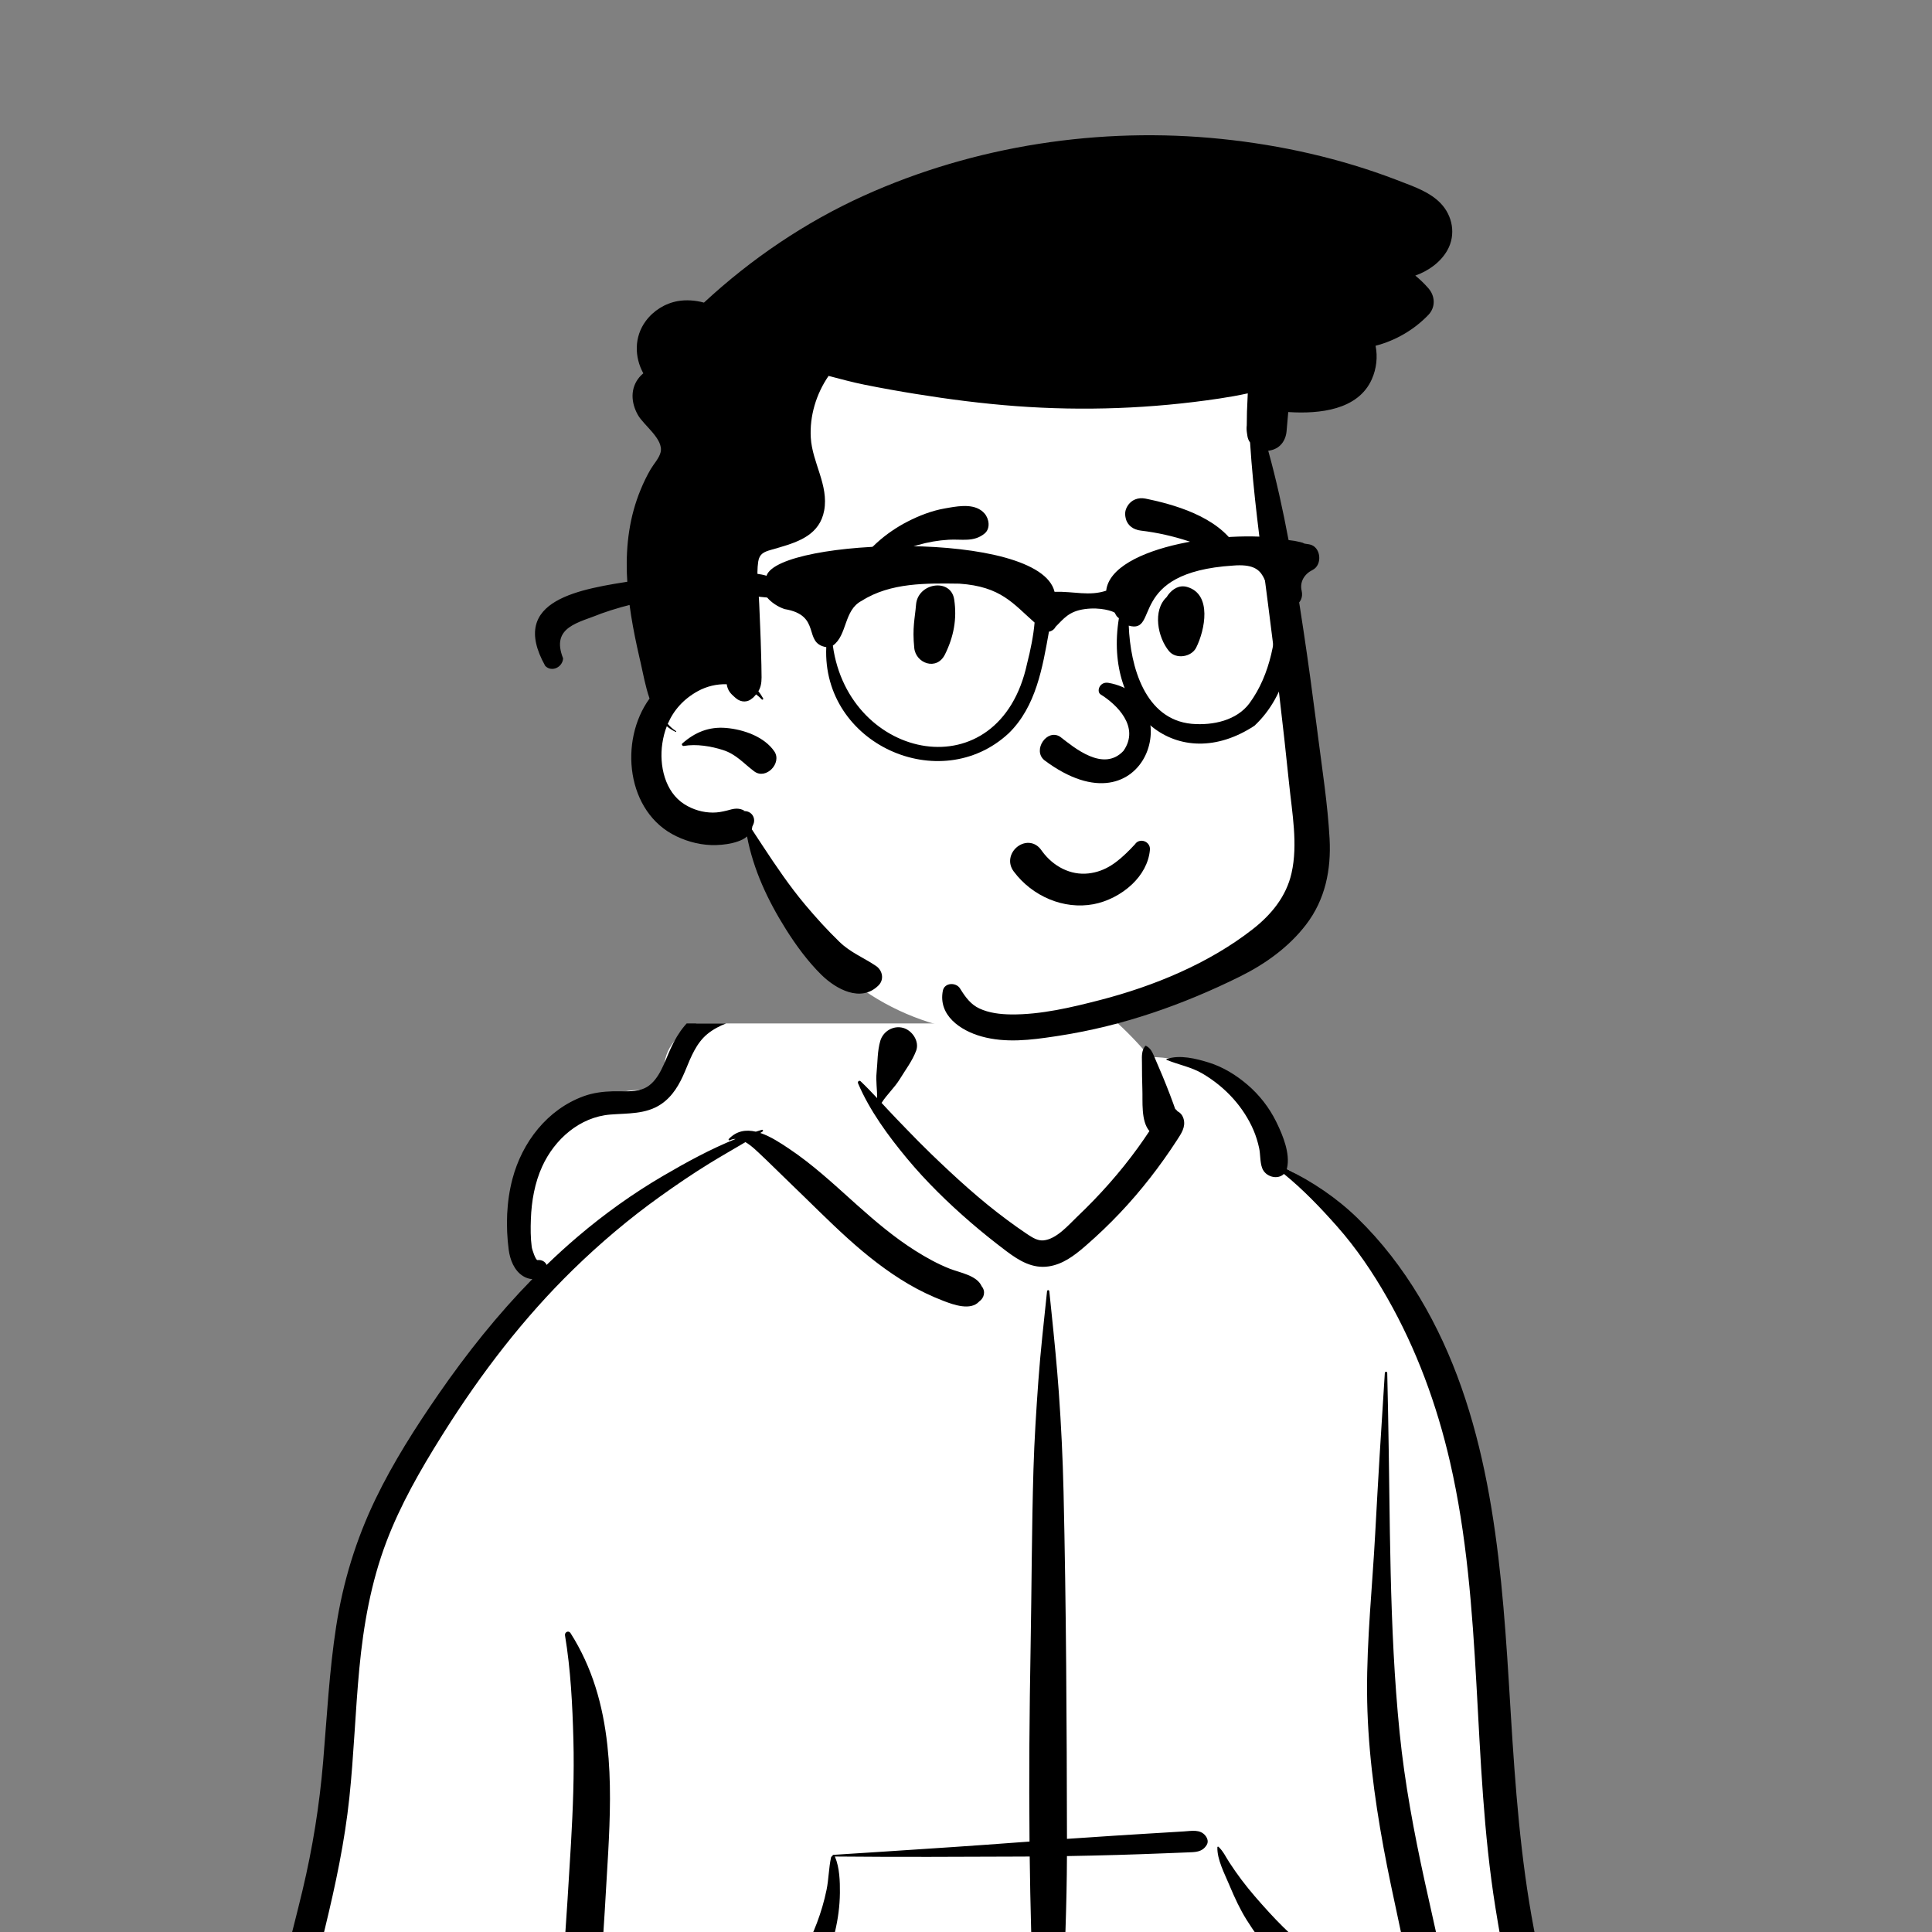 <svg width="1000" height="1000" viewBox="0 0 1000 1000" fill="none" xmlns="http://www.w3.org/2000/svg">
<rect x="0" y="0" width="1000" height="1000" fill="#808080" stroke="none"/>
<g clip-path="url(#clip0_238_22)">
<g clip-path="url(#clip1_238_22)">
<path fill-rule="evenodd" clip-rule="evenodd" d="M791.312 1125.31C807.402 1124.54 800.93 1096.41 799.776 1086.07C787.037 1048.34 790.032 1007.17 785.022 967.615C781.901 930.693 777.891 893.884 774.517 856.99C767.892 782.097 720.316 629.636 666.023 605.116C659.184 575.119 630.936 547.117 595.196 547.117C570.82 518.274 541.479 497.974 503.847 502.073C488.296 502.78 473.214 519.268 458.313 522.452C449.969 523.602 375.925 520.642 361.093 529.447C350.761 534.75 341.434 544.549 344.472 557.025C349.319 572.139 334.256 555.785 302.835 571.917C238.761 610.384 277.049 661.844 278.746 663.438C238.761 719.048 203.813 764.163 187.643 832.135C177.164 882.598 178.343 934.693 169.563 985.415C166.462 1003 161.706 1019.99 156.56 1037.07C150.982 1059.42 148.27 1115.13 145.195 1115.63C139.595 1117.02 148.432 1128.51 154.366 1128.52C318.891 1155.8 486.01 1129.65 651.419 1125.38C698.035 1123.76 744.7 1123.39 791.312 1125.31Z" fill="white"/>
<path fill-rule="evenodd" clip-rule="evenodd" d="M541.949 668.347C542.026 667.594 543.041 667.595 543.12 668.347L544.281 679.556C545.695 693.246 547.055 706.909 548.042 720.662C549.271 737.813 550.094 754.959 550.49 772.148C551.872 832.014 552.147 891.911 552.263 951.792C560.365 951.231 568.467 950.691 576.573 950.169C582.072 949.814 587.572 949.473 593.073 949.138L607.099 948.288L612.873 947.933C616.775 947.692 621.208 946.71 623.936 950.165C625.029 951.548 625.577 953.346 624.558 954.988C622.21 958.775 618.603 958.643 614.522 958.807C610.673 958.962 606.823 959.115 602.974 959.263C594.724 959.583 586.476 959.885 578.224 960.117C569.564 960.36 560.908 960.557 552.252 960.704C552.164 985.983 551.118 1011.23 549.986 1036.48L549.474 1047.85C548.09 1078.58 546.6 1109.33 544.485 1140.02C544.311 1142.53 540.755 1142.53 540.583 1140.02C538.2 1105.46 536.629 1070.83 535.07 1036.22C533.94 1011.13 533.282 986.03 532.969 960.928C531.824 960.936 530.68 960.951 529.536 960.956C497.046 961.097 464.563 961.238 432.073 960.934C432.127 960.998 432.18 961.062 432.216 961.147C434.567 966.695 434.791 973.776 434.733 979.73C434.668 986.559 433.748 993.305 432.174 999.946C426.537 1023.74 411.996 1045.05 395.436 1062.66L394.895 1063.24C390.989 1067.36 386.507 1071.51 384.109 1076.76C381.659 1082.13 380.808 1088.4 379.599 1094.17L379.458 1094.83L374.731 1116.66C373.229 1123.59 372.803 1133.7 367.314 1138.7C362.192 1143.37 355.407 1140.93 352.997 1134.92C351.114 1130.23 352.989 1125.08 354.104 1120.4L362.838 1083.7C364.273 1077.71 365.841 1071.69 368.939 1066.31C372.111 1060.8 376.763 1056.81 381.509 1052.73C390.496 1044.99 398.746 1036.14 405.723 1026.55C412.698 1016.97 418.659 1006.41 422.839 995.297C424.932 989.736 426.647 983.959 427.83 978.135C428.955 972.609 428.945 966.885 430.148 961.417C430.23 961.04 430.549 960.781 430.915 960.666C430.828 960.422 430.96 960.093 431.302 960.071L457.874 958.364C481.494 956.841 505.113 955.279 528.711 953.494L532.881 953.193C532.558 919.701 532.832 886.203 533.438 852.698C533.992 821.975 534.004 791.242 534.918 760.523C535.372 745.276 536.352 730.065 537.443 714.85C538.558 699.29 540.344 683.861 541.949 668.347ZM292.45 846.491C292.167 844.785 294.314 843.728 295.304 845.289C306.619 863.116 312.074 882.48 314.374 903.343C316.405 921.755 315.806 940.433 314.795 958.893C313.716 978.583 312.457 998.268 311.184 1017.95L309.229 1048.12L304.321 1123.78C303.97 1129.19 302.741 1134.11 298.08 1136.63C297.489 1137.12 296.874 1137.56 296.157 1137.94C293.639 1139.29 290.299 1138.61 288.843 1136.03L289.427 1136.41C289.935 1136.73 289.364 1136.28 287.713 1135.07L286.312 1133.26C285.294 1131.73 284.644 1130.23 284.382 1128.41C283.976 1125.58 284.502 1122.48 284.687 1119.64L287.904 1070.03C290.405 1031.47 293.327 992.913 295.529 954.326C296.554 936.343 297.273 918.341 296.787 900.326C296.302 882.41 295.389 864.191 292.45 846.491ZM390.333 514.399L390.96 514.293C413.434 510.562 437.872 511.26 458.411 522.089C458.581 522.178 458.503 522.461 458.313 522.452L451.702 522.188C430.773 521.369 409.909 520.884 389.331 525.799L387.224 526.307C379.814 528.114 372.075 530.326 366.122 535.218C360.433 539.895 357.6 547.109 354.876 553.751L354.511 554.628C351.747 561.187 348.249 567.408 342.191 571.51C334.345 576.822 324.908 576.171 315.911 576.893C300.07 578.165 287.119 589.641 280.675 603.685C276.773 612.188 275.109 621.722 274.779 631.021C274.61 635.755 274.586 640.674 275.217 645.377C275.418 646.881 277.278 652.359 278.226 652.227C280.334 651.935 282.26 653.034 282.917 654.717C288.122 649.691 293.477 644.809 299.004 640.103C312.781 628.375 327.621 617.745 343.249 608.611C355.176 601.639 367.757 594.732 380.785 589.51C379.753 589.488 378.735 589.693 377.75 590.205C377.319 590.43 376.89 589.889 377.23 589.531C381.334 585.216 386.249 584.601 391.204 585.752C392.262 585.416 393.32 585.091 394.382 584.782C394.911 584.628 395.174 585.356 394.742 585.638L393.525 586.415C398.931 588.225 404.238 591.783 408.44 594.59C420.51 602.653 431.133 612.511 441.903 622.183L443.861 623.937C453.341 632.398 463.062 640.62 473.832 647.407C479.469 650.96 485.391 654.246 491.603 656.691C496.93 658.788 505.604 660.109 508.099 665.737C510.317 668.43 509.39 671.867 506.793 673.68C502.412 678.499 493.649 675.386 488.429 673.379C482.136 670.959 476.039 668.05 470.225 664.639C458.937 658.015 448.529 649.778 438.833 641.017C428.707 631.866 419.156 622.145 409.307 612.707C405.04 608.618 400.871 604.432 396.598 600.349L394.451 598.317C392.27 596.272 389.162 593.085 385.839 591.156C379.58 594.888 373.223 598.467 367.02 602.296C358.361 607.64 349.957 613.37 341.683 619.288C325.753 630.682 310.658 643.443 296.644 657.121C270.943 682.205 249.046 710.849 229.917 741.179L228.464 743.491C217.594 760.851 207.315 778.771 200.026 797.953C192.007 819.062 188.106 841.259 185.988 863.666C183.885 885.912 183.175 908.271 180.825 930.496C178.415 953.291 173.666 975.582 168.265 997.832L166.977 1003.11C162.089 1023.03 157.045 1042.96 154.533 1063.36C153.191 1074.25 152.385 1085.3 152.567 1096.28C152.75 1107.33 154.487 1118.13 155.888 1129.06C156.425 1133.25 152.302 1136.74 148.613 1137.3C144.371 1137.93 140.726 1135.23 139.407 1131.29C135.296 1119.01 134.55 1105.43 134.679 1092.54C134.809 1079.46 136.479 1066.46 138.83 1053.6C143.454 1028.3 150.59 1003.53 156.559 978.531C161.82 956.501 165.35 934.433 167.253 911.864C169.229 888.45 170.412 864.957 174.016 841.711C177.573 818.762 184.267 796.842 194.361 775.917C203.552 756.864 215.009 738.931 227.021 721.549C241.607 700.442 257.627 680.357 275.535 662.057C273.927 661.987 272.275 661.468 270.758 660.523C266.118 657.629 263.956 651.969 263.292 646.802C261.737 634.712 262.112 622.091 265.223 610.271C270.24 591.204 283.262 574.262 302.136 567.389C306.993 565.62 312.157 564.974 317.306 564.847C322.191 564.725 327.527 565.362 332.24 563.814C339.743 561.349 342.959 552.516 345.776 545.82L345.906 545.512C349.518 536.98 353.854 529.667 361.678 524.339C370.025 518.654 380.484 516.068 390.333 514.399ZM603.871 548.143C610.625 545.801 619.068 547.926 625.673 549.972C633.03 552.252 639.83 556.451 645.659 561.439C651.809 566.698 656.891 573.192 660.482 580.448L660.825 581.147C664.105 587.876 667.84 597.115 666.186 604.509C666.139 604.719 666.085 604.921 666.023 605.116C679.422 611.71 691.797 619.969 702.573 630.436C715.121 642.623 725.745 656.492 734.737 671.475C770.446 730.983 776.732 802.452 780.949 870.317L782.001 887.524C784.291 924.681 786.971 961.75 793.933 998.393L794.441 1001.04C801.882 1039.41 812.535 1078.06 811.456 1117.42C811.132 1129.21 793.697 1129.13 793.192 1117.42C791.289 1073.34 780.997 1030.77 774.028 987.38C761.766 911.033 767.91 832.324 750.535 756.743C743.717 727.081 733.155 698.31 718.072 671.834C710.622 658.754 702.098 646.115 692.113 634.832C683.522 625.122 674.593 615.778 664.554 607.616C661.345 610.829 654.936 609.192 653.261 604.509C652.11 601.291 652.446 597.528 651.707 594.157C651.022 591.029 650.077 587.927 648.818 584.981C646.309 579.11 642.626 573.472 638.374 568.72C633.781 563.584 628.502 559.316 622.596 555.793C616.648 552.245 610.144 551.186 603.871 548.594C603.66 548.506 603.64 548.223 603.871 548.143ZM630.109 956.164C630.119 955.855 630.485 955.708 630.71 955.915C633.077 958.093 634.508 961.219 636.251 963.898C638.26 966.987 640.371 970.013 642.584 972.96C647.018 978.866 651.954 984.431 656.929 989.885C661.556 994.956 666.488 999.814 671.604 1004.39C677.147 1009.35 683.358 1013.78 688.394 1019.28C698.902 1030.74 700.6 1046.47 702.817 1061.25L703.06 1062.85C704.412 1071.61 705.623 1080.41 706.715 1089.21C707.246 1093.49 707.776 1097.78 708.209 1102.07L708.341 1103.43C708.727 1107.64 708.831 1111.9 706.416 1115.57C703.831 1119.5 697.955 1120.88 694.46 1117.11C688.457 1110.64 689.583 1099.14 688.802 1090.82C688.157 1083.93 687.425 1077.06 686.605 1070.19L686.189 1066.76C685.223 1058.95 684.439 1050.98 682.651 1043.3C681.075 1036.55 678.072 1031.44 673.146 1026.55C668.182 1021.61 663.025 1017.01 658.443 1011.7C653.584 1006.06 649.201 1000.02 645.251 993.719C641.873 988.326 639.165 982.458 636.685 976.596L636.273 975.619C633.876 969.903 629.922 962.461 630.109 956.164ZM716.785 710.629C716.837 709.832 718.016 709.82 718.033 710.629C718.182 717.487 718.326 724.344 718.468 731.202C719.614 786.461 718.908 841.852 724.454 896.921C727.07 922.887 731.887 948.47 737.46 973.947C740.313 986.983 743.305 999.989 746.148 1013.03C748.918 1025.73 751.889 1038.5 754.087 1051.33C756.247 1063.93 758.181 1076.63 759.049 1089.4L759.157 1091.07C759.53 1097.25 761.314 1106.35 757.908 1111.83C754.216 1117.77 747.149 1117.87 743.194 1112.2C739.48 1106.88 740.403 1097.42 739.747 1091.07C739.08 1084.6 738.375 1078.12 737.574 1071.67C736.012 1059.08 733.953 1046.52 731.812 1034.02C727.352 1007.98 720.883 982.271 716.109 956.274C711.215 929.637 707.737 902.808 707.59 875.687C707.445 848.335 710.341 821.037 711.803 793.745C713.288 766.026 714.976 738.328 716.785 710.629ZM455.64 538.753C457.125 533.757 462.363 530.634 467.473 532.037C472.156 533.323 476.022 539.005 474.191 543.866C472.193 549.17 468.701 553.693 465.758 558.514C463.039 562.969 459.073 566.476 456.303 570.852L459.355 574.141C460.882 575.782 462.414 577.413 463.962 579.016L469.286 584.528C473.432 588.812 477.604 593.073 481.894 597.209C494.508 609.371 507.322 621.134 521.449 631.55C524.665 633.92 527.906 636.277 531.238 638.484L532.48 639.307C534.766 640.803 537.316 642.273 540.077 642.02C546.787 641.404 552.85 634.281 557.461 629.848L557.702 629.617C569.128 618.749 579.709 606.867 588.959 594.091C591.013 591.253 593.001 588.366 594.938 585.445C590.466 580.223 591.534 570.029 591.287 563.696C591.113 559.243 591.1 554.789 591.076 550.333L591.064 549.434C591.009 546.55 590.879 543.783 592.752 541.41C592.861 541.273 593.086 541.277 593.225 541.349C595.79 542.693 596.581 544.942 597.675 547.465L597.789 547.727C599.121 550.755 600.397 553.812 601.687 556.858C603.038 560.047 604.277 563.282 605.533 566.51C606.117 568.011 606.675 569.518 607.22 571.034C607.552 572.001 607.896 572.964 608.249 573.925L608.332 573.999C608.799 574.395 609.194 574.813 609.534 575.244C610.966 575.959 612.103 577.263 612.636 579.179C613.798 583.349 611.394 586.75 609.251 590.059C600.542 603.507 590.615 616.322 579.581 627.947C574.1 633.723 568.335 639.239 562.332 644.471L561.283 645.379C555.891 650.011 550.037 654.399 542.836 655.482C534.408 656.75 527.55 652.56 521.099 647.735L520.455 647.25C514.339 642.622 508.347 637.832 502.541 632.822C490.703 622.606 479.442 611.636 469.447 599.602C459.725 587.896 450.116 574.808 444.123 560.723C443.758 559.865 444.718 558.967 445.471 559.683C448.398 562.469 451.214 565.405 453.998 568.38C454.075 564.001 453.267 559.586 453.716 555.18C454.265 549.825 454.107 543.909 455.64 538.753Z" fill="black"/>
</g>
<path fill-rule="evenodd" clip-rule="evenodd" d="M649.617 231.831C646.002 210.008 657.865 205.48 649.617 184.735C631.285 146.297 581.329 147.953 544.67 144.998C503.782 143.434 462.397 148.821 424.703 165.176C415.699 169.082 407.039 173.676 398.738 178.895C391.559 183.409 392.546 191.991 397.072 196.672C364.434 242.798 383.101 304.712 357.059 353.264C352.249 361.943 345.886 369.726 341.704 378.756C335.348 392.483 334.94 412.151 349.355 421.267C369.657 432.142 380.986 410.61 390.961 441.823C440.78 550.653 540.945 556.782 636.033 500.042C644.26 495.475 652.656 490.314 658.868 483.139C672.969 467.302 671.309 445.032 671.62 425.255C671.794 413.666 671.823 402.074 671.71 390.483C671.266 343.529 655.673 278.397 649.617 231.831Z" fill="white"/>
<path fill-rule="evenodd" clip-rule="evenodd" d="M447.087 101.304C504.5 75.313 569.618 65.457 632.245 71.922C663.156 75.108 693.661 81.943 722.691 93.046L725.236 94.028C732.402 96.781 740.127 99.513 745.573 105.116C751.911 111.628 753.689 121.474 749.158 129.518C745.638 135.768 739.31 140.252 732.56 142.644C734.938 144.588 737.194 146.755 739.31 149.175C742.877 153.229 743.148 159.012 739.31 163.011C731.915 170.719 722.319 176.295 711.984 178.968C713.145 184.564 712.518 190.758 710.028 196.336C702.882 212.346 682.754 214.254 667.265 213.303L666.797 213.273L665.936 223.111C665.477 228.352 662.332 232.416 656.996 233.22C656.809 233.248 656.621 233.266 656.434 233.284C664.878 263.76 669.98 295.178 674.689 326.411C677.149 342.714 679.351 359.055 681.46 375.407L682.159 380.858C684.406 398.488 687.214 416.294 688.188 434.054C689.059 450.17 685.979 465.557 676.028 478.562C667.097 490.221 654.918 498.956 641.821 505.44C612.23 520.097 581.085 531.01 548.358 536.074L546.176 536.409C533.543 538.333 520.527 539.955 508.03 536.466C497.05 533.402 485.535 525.498 488.015 512.802C488.848 508.514 494.858 508.327 496.918 511.643L497.393 512.403C499.863 516.314 502.569 519.948 506.879 521.966C511.924 524.34 517.775 525.002 523.289 525.069C538.688 525.246 554.724 521.416 569.552 517.576C597.243 510.402 625.683 498.704 648.365 480.982C658.016 473.451 665.768 464.034 668.501 451.917C671.881 436.979 668.773 420.648 667.237 405.635C664.078 374.656 660.318 343.734 656.351 312.847L655.554 306.67C652.213 280.847 648.703 255.016 647.036 229.043C646.343 228.1 645.875 227.026 645.688 225.848L645.426 224.157C645.201 222.709 645.163 221.383 645.323 220.159C645.332 215.469 645.463 210.807 645.734 206.116C645.78 205.276 645.819 204.435 645.847 203.604C640.96 204.678 636.036 205.547 631.093 206.285C596.344 211.508 561.052 212.816 526.022 210.218C508.545 208.919 491.199 206.687 473.908 203.894C465.107 202.474 456.337 200.904 447.593 199.148C441.274 197.886 435.087 196.177 428.871 194.57C422.458 203.884 418.994 215.347 419.668 226.605C420.427 239.451 429.002 251.101 426.596 264.227C424.338 276.512 413.792 280.32 403.38 283.363L398.952 284.64C395.546 285.632 393.072 286.59 392.455 290.676C391.397 297.692 392.699 305.586 392.97 312.64C393.298 320.983 393.727 329.325 393.925 337.668C394.028 341.984 394.195 346.319 394.187 350.636C394.178 353.7 393.719 355.793 392.53 357.772C393.448 358.922 394.27 360.165 395.001 361.482C395.236 361.912 394.655 362.369 394.31 362.015C393.382 361.052 392.398 360.184 391.36 359.407C390.836 360.053 390.227 360.707 389.515 361.407L389.46 361.333C387.232 363.547 383.693 363.762 380.931 361.407L380.206 360.781C378.184 359.012 376.794 357.539 376.232 354.615C376.204 354.466 376.175 354.316 376.157 354.167C371.018 353.989 365.794 355.203 361.17 357.754C353.84 361.8 348.682 367.564 345.631 374.683C346.847 376.103 348.27 377.374 349.927 378.439C350.161 378.598 349.955 378.943 349.702 378.822C348.008 378.028 346.491 377.047 345.134 375.898C344.039 378.7 343.271 381.709 342.803 384.894C341.155 396.143 344.095 409.885 354.28 416.294C358.689 419.069 363.725 420.573 368.949 420.592C371.494 420.6 373.695 420.171 376.167 419.564C377.842 419.153 379.509 418.555 381.259 418.555C382.757 418.555 384.142 418.929 385.425 419.676L385.069 419.707C384.205 419.788 384.371 419.825 385.575 419.825C389.319 419.985 391.462 423.778 389.74 427.076L389.515 427.585C389.467 427.688 389.427 427.773 389.395 427.841L389.259 428.715C389.245 428.799 389.231 428.884 389.216 428.972L389.164 429.149C389.155 429.178 389.144 429.206 389.132 429.234L394.748 437.78C401.633 448.236 408.672 458.651 416.682 468.201C422.299 474.9 428.253 481.467 434.544 487.549C440.198 493.015 446.975 495.649 453.379 499.947C456.796 502.226 457.797 507 454.69 510.074C445.571 519.108 432.662 511.933 425.182 504.59C418.105 497.63 411.992 489.259 406.722 480.879C397.37 465.978 389.928 450.133 386.67 432.933C385.313 434.176 383.581 434.951 381.83 435.558C378.32 436.773 374.453 437.277 370.746 437.408C363.641 437.642 356.527 435.923 350.133 432.877C324.118 420.498 320.298 383.428 336.203 361.566C334.059 355.359 332.861 348.625 331.559 342.882L330.967 340.315C324.391 311.64 319.975 281.45 331.635 253.353C333.133 249.728 334.818 246.196 336.812 242.814C338.412 240.096 341.165 237.199 341.923 234.107C343.608 227.315 333.208 220.177 330.175 214.787C326.608 208.462 326.102 200.997 330.961 195.214C331.579 194.486 332.252 193.812 332.983 193.225C328.377 184.891 328.162 174.409 334.228 166.187C338.216 160.769 344.301 156.976 350.947 155.827C355.01 155.126 359.897 155.388 364.362 156.639C388.813 133.984 416.71 115.056 447.087 101.304ZM353.193 384.782C359.719 379.037 366.927 376.028 375.821 376.785C384.761 377.55 395.526 381.242 400.777 388.893C404.925 394.938 396.472 403.804 390.387 399.263C384.845 395.124 381.146 390.453 374.267 388.23C368.087 386.24 360.439 384.96 353.97 386.1C353.259 386.221 352.548 385.343 353.193 384.782Z" fill="black"/>
<path fill-rule="evenodd" clip-rule="evenodd" d="M543.267 465.496C535.963 462.482 529.446 457.455 524.682 451.033C523.026 448.8 522.596 446.443 522.944 444.286C523.334 441.862 524.752 439.665 526.686 438.191C528.626 436.712 531.053 435.983 533.399 436.355C535.438 436.678 537.467 437.807 539.073 440.148L539.409 440.616C542.241 444.492 545.932 447.673 550.138 449.722C554.192 451.698 558.725 452.62 563.417 452.084C572.352 451.063 578.511 446.175 585.056 439.538C585.868 438.7 586.68 437.836 587.496 436.958C588.011 436.161 588.726 435.65 589.52 435.381C590.401 435.083 591.398 435.1 592.311 435.423C593.192 435.733 593.98 436.323 594.508 437.107C595.01 437.852 595.294 438.773 595.202 439.832C594.603 446.71 591.047 452.849 585.997 457.67C580.388 463.023 572.953 466.727 565.953 468.026C558.241 469.457 550.383 468.432 543.267 465.496ZM569.591 359.379C577.795 364.423 590.297 376.186 581.47 388.691C571.081 399.718 556.123 387.075 548.751 381.358C541.916 376.926 534.237 388.323 540.578 393.498C593.843 433.385 615.459 360.698 573.74 353.448C569.147 352.649 567.441 357.819 569.591 359.379ZM474.14 312.98C475.047 301.598 492.184 299.014 493.888 310.276C495.415 320.365 493.618 329.632 489.125 338.715C484.832 347.393 474.043 343.344 473.227 335.443C472.133 324.851 473.576 320.059 474.14 312.98ZM604.59 307.941C606.979 304.776 610.429 302.615 614.562 303.836C627.475 307.653 623.669 326.196 619.134 335.222C616.67 340.123 608.705 341.366 605.105 337.051C599.238 330.013 596.428 315.958 603.887 309.026C604.089 308.667 604.314 308.306 604.59 307.941ZM488.943 263.178L490.983 262.817C497.293 261.713 505.139 260.653 509.603 265.784C511.971 268.505 512.786 273.563 509.603 276.167C504.005 280.75 497.817 278.974 491.109 279.362C485.581 279.683 480.268 280.608 474.943 282.148C463.26 285.525 453.742 291.69 443.764 298.46C442.455 299.348 441.119 297.654 441.743 296.416C447.503 285.005 458.665 275.632 469.845 269.918C475.812 266.869 482.342 264.339 488.943 263.178ZM592.819 258.067L594.38 258.39C611.37 261.982 633.444 269.158 641.489 286.038C641.796 288.424 641.472 288.936 641.208 289.27L641.121 289.381C640.904 289.667 640.731 290.06 639.708 290.385C639.424 290.317 639.137 290.244 638.847 290.167C635.16 289.19 632.242 287.843 629.417 286.446L626.354 284.919C622.801 283.157 619.216 281.459 615.417 280.205C607.309 277.53 598.97 275.646 590.501 274.64C588.665 274.422 586.898 273.795 585.504 272.722C584.18 271.702 583.169 270.291 582.708 268.415C582.11 265.987 582.282 264.149 583.57 261.959C584.538 260.314 585.924 259.174 587.515 258.52C589.137 257.852 590.983 257.695 592.819 258.067Z" fill="black"/>
<path fill-rule="evenodd" clip-rule="evenodd" d="M646.673 364.071C640.124 372.823 627.982 375.61 616.784 374.648C592.63 372.335 585.029 345.048 584.237 323.839C600.433 328.371 582.867 296.272 638.233 292.742C657.75 291.124 652.369 302.849 660.992 311.417C660.815 329.397 657.807 348.934 646.673 364.071ZM531.63 343.41C517.37 409.839 439.283 394.038 431.08 334.157C438.655 328.839 436.66 315.708 446.07 310.95C460.983 301.472 479.626 301.877 496.562 302.1C518.21 303.579 524.379 312.499 535.498 322.232C534.963 328.732 533.421 336.436 531.63 343.41ZM677.606 281.74C676.805 281.608 676.004 281.483 675.202 281.366C674.577 281.013 673.843 280.741 672.988 280.577C671.038 280.085 669.102 279.753 667.168 279.574C639.415 273.361 575.209 282.182 572.56 305.742C563.722 308.676 556.074 306.048 545.831 306.31C538.033 273.89 403.233 278.466 396.75 298.011C396.725 298.005 396.701 297.999 396.676 297.991C390.447 296.073 381.263 296.536 374.133 296.232C358.91 295.915 343.668 297.264 328.773 300.459C300.881 304.868 262.814 310.03 282.213 344.678C282.217 344.684 282.22 344.691 282.224 344.696L282.227 344.694C285.57 348.102 291.244 345.357 291.455 340.743C284.933 324.328 299.664 322.357 310.998 317.64C339.2 307.562 367.912 306.164 397.08 309.282C399.274 311.852 402.604 314.093 406.123 315.266C425.625 318.486 415.347 332.876 427.674 334.969C425.41 385.132 486.633 412.513 522.106 379.538C536.27 365.763 539.646 345.357 542.93 326.964C544.666 326.576 545.77 325.632 546.415 324.382C550.591 320.234 553.214 316.405 561.472 315.266C569.729 314.128 576.086 316.412 576.945 317.112C577.162 317.546 577.395 317.982 577.665 318.417C578.043 319.067 578.556 319.584 579.14 319.992C570.986 369.943 609.969 401.534 649.324 375.626C666.424 359.625 670.037 335.127 670.751 313.261C673.069 311.869 674.537 309.173 673.735 305.782C672.629 301.109 675.222 297.062 679.352 295.03C684.718 292.392 683.769 282.755 677.606 281.74Z" fill="black"/>
</g>
<defs>
<clipPath id="clip0_238_22">
<rect width="1000" height="1000" fill="white"/>
</clipPath>
<clipPath id="clip1_238_22">
<rect width="681" height="610" fill="white" transform="translate(133 529.723)"/>
</clipPath>
</defs>
</svg>
